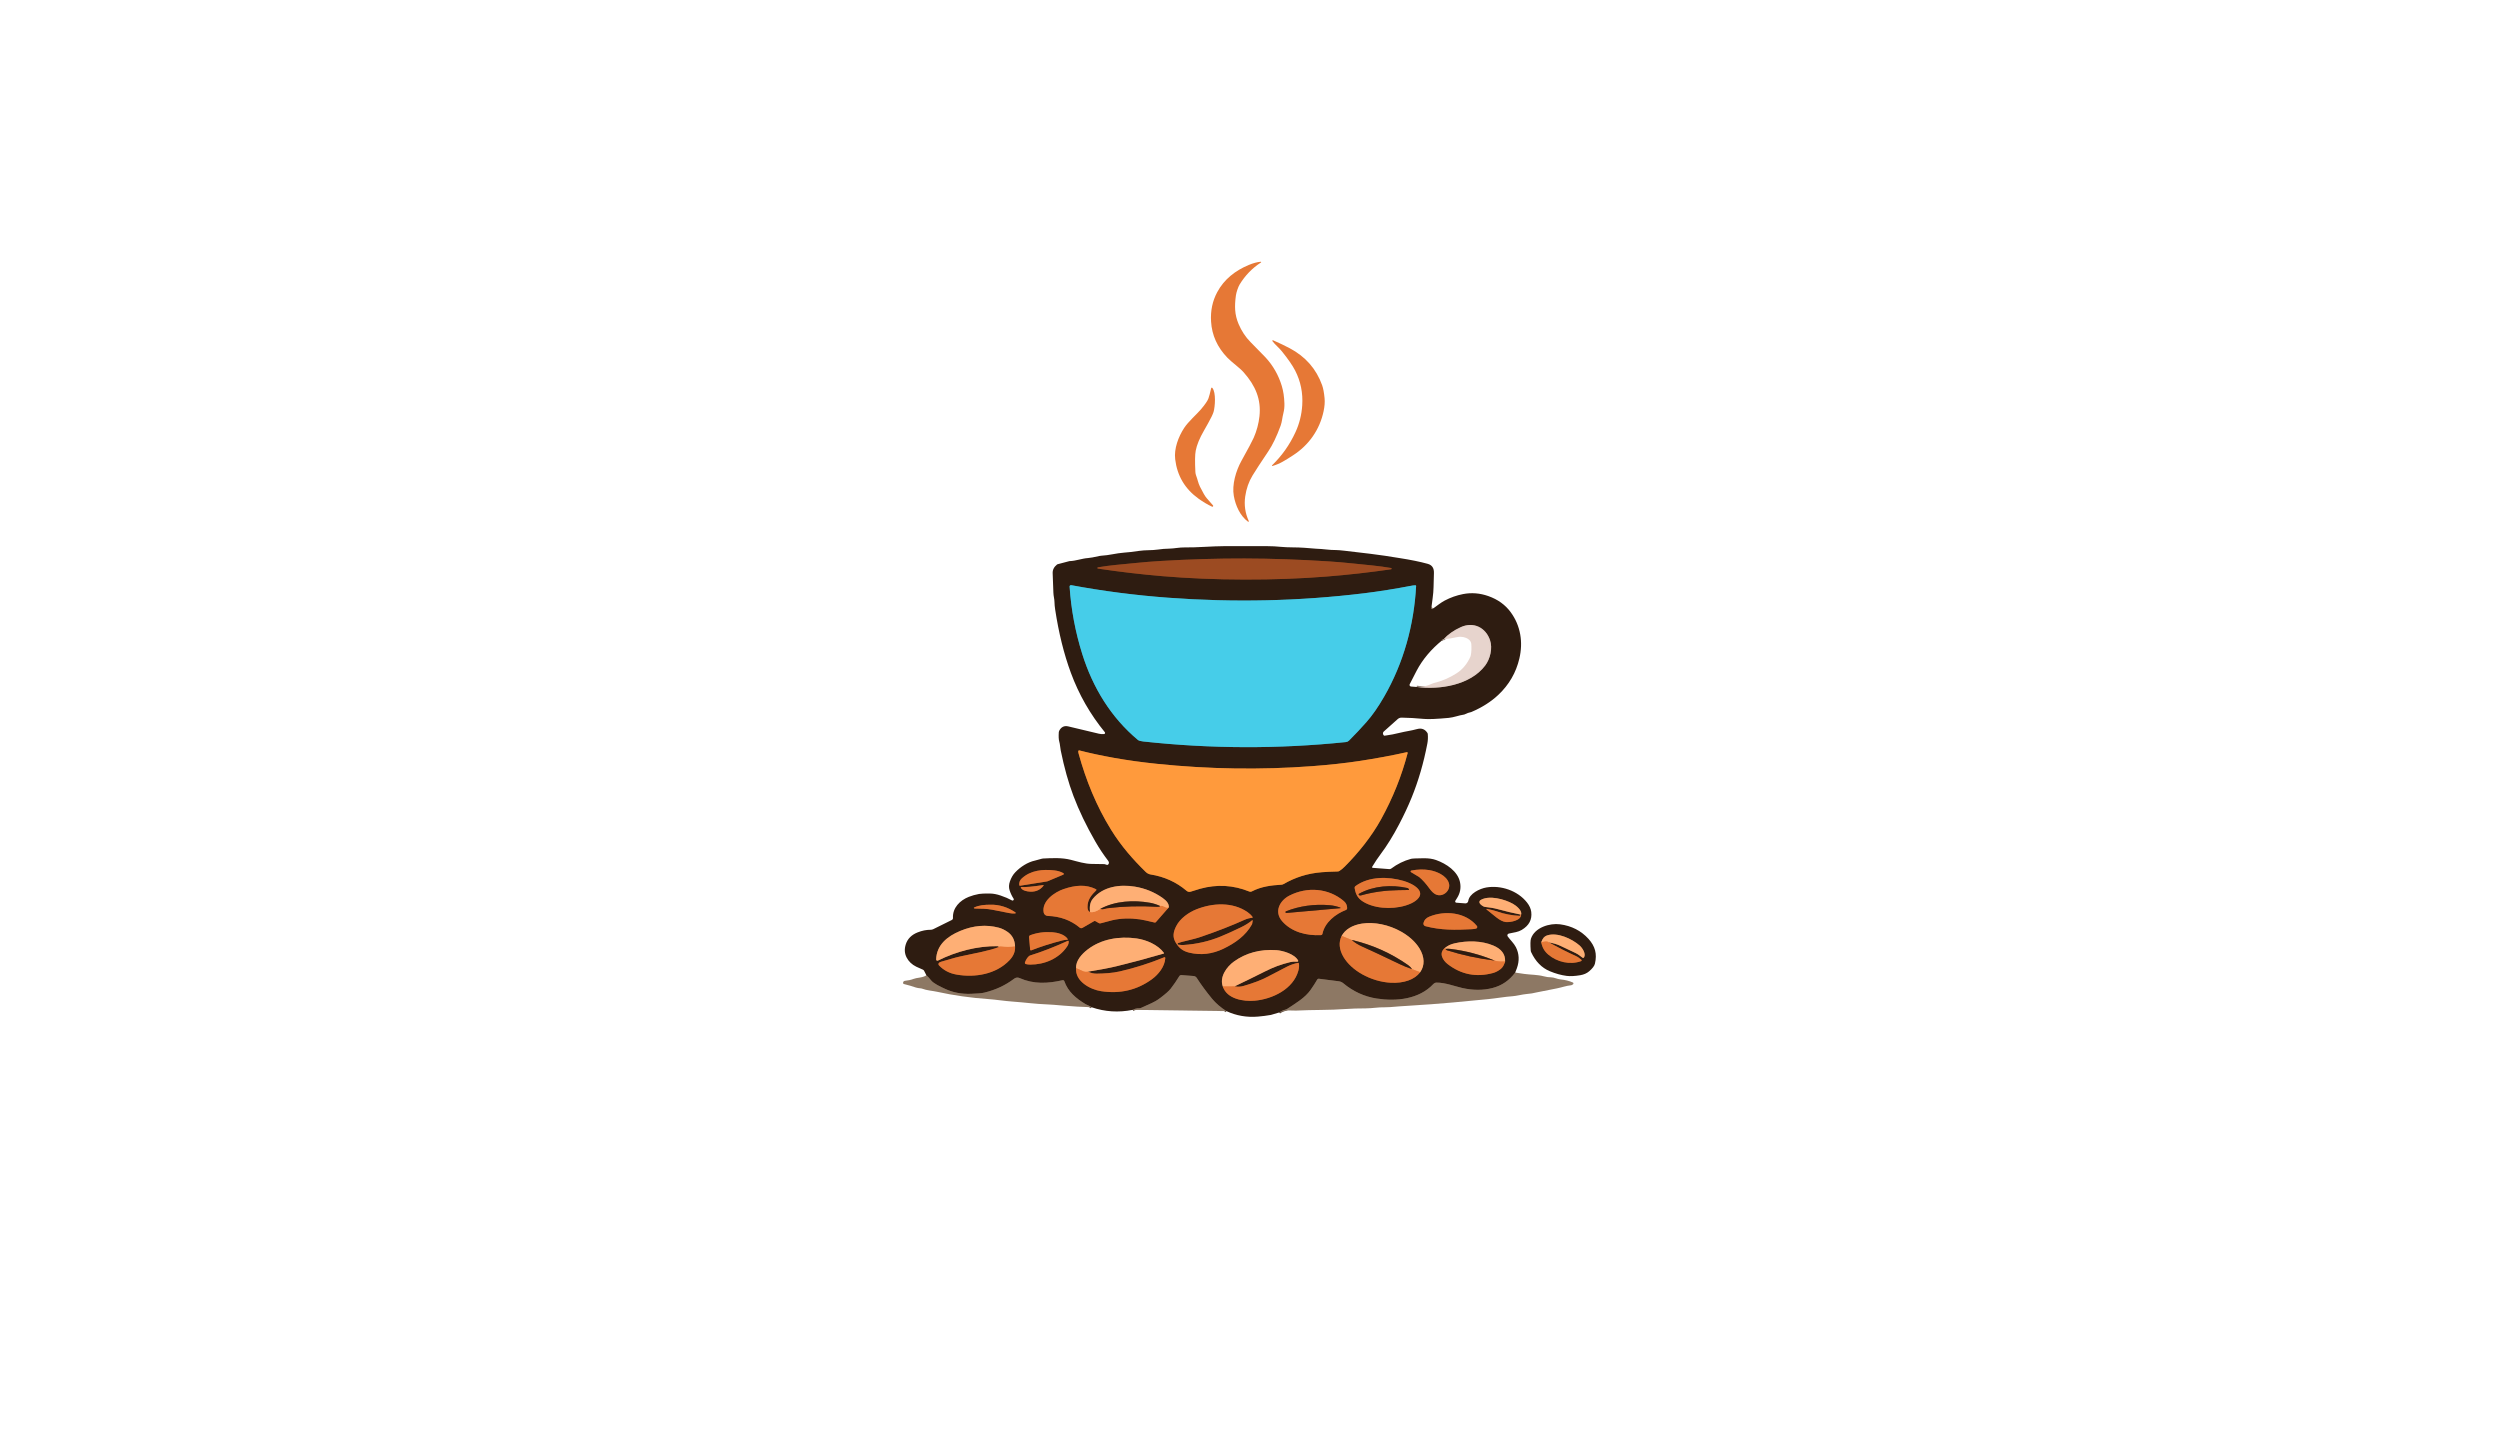 <?xml version="1.0" encoding="utf-8"?>
<svg xmlns="http://www.w3.org/2000/svg" width="490pt" height="280pt" viewBox="0 0 490 280" version="1.1" xmlns:xlink="http://www.w3.org/1999/xlink">
	<g id="surface2" data-size="135.78245424386 148" data-bboxpos="177 51.301518895734" data-pivot="244.89122712193 125.30151889573" data-center="244.89122712193 125.30151889573">
		<path vector-effect="non-scaling-stroke" d="M 280.575 118.957 Q 280.432 119.1 280.551 119.288 C 280.575 119.325 280.61 119.354 280.652 119.373 Q 280.835 119.445 280.878 119.275" style="fill:none;stroke-width:0.50;stroke:#5e4a3b;"/>
		<path vector-effect="non-scaling-stroke" d="M 296.976 190.623 Q 295.263 192.942 292.528 193.65 Q 289.768 194.36 286.595 193.645 C 285.135 193.313 283.276 192.587 281.58 192.59 C 281.339 192.59 281.108 192.69 280.941 192.868 C 278.134 195.863 273.689 196.309 269.834 195.712 Q 266.203 195.148 263.276 192.709 C 263.027 192.502 262.725 192.372 262.404 192.33 L 258.518 191.834 C 258.375 191.816 258.237 191.885 258.166 192.009 Q 257.662 192.897 256.893 193.992 C 255.767 195.598 253.996 196.598 252.339 197.708 C 252.212 197.793 252.069 197.854 251.921 197.894 Q 251.237 198.063 250.736 198.44" style="fill:none;stroke-width:0.50;stroke:#5e4a3b;"/>
		<path vector-effect="non-scaling-stroke" d="M 240.377 198.18 Q 238.63 197.048 237.572 195.763 Q 235.873 193.698 234.555 191.662 C 234.42 191.452 234.195 191.32 233.946 191.299 L 231.576 191.116 C 231.398 191.1 231.226 191.187 231.133 191.341 Q 230.386 192.576 229.453 193.785 Q 228.941 194.448 227.298 195.678 C 226.243 196.468 225.209 196.82 223.605 197.562 C 223.51 197.605 223.404 197.629 223.298 197.626 Q 222.521 197.618 222.012 197.931" style="fill:none;stroke-width:0.50;stroke:#5e4a3b;"/>
		<path vector-effect="non-scaling-stroke" d="M 213.943 197.417 Q 213.715 197.234 213.381 197.101 Q 212.994 196.947 212.811 196.836 C 210.89 195.691 209.336 194.382 208.607 192.306 C 208.557 192.168 208.411 192.086 208.265 192.12 C 205.349 192.786 202.609 192.932 199.815 191.691 C 199.481 191.543 199.088 191.588 198.797 191.81 Q 196.202 193.777 192.912 194.557 Q 192.173 194.731 190.267 194.79 Q 187.536 194.877 185.275 193.833 C 184.268 193.366 182.961 192.767 182.452 192.102 Q 181.988 191.495 181.58 191.169" style="fill:none;stroke-width:0.50;stroke:#5e4a3b;"/>
		<path vector-effect="non-scaling-stroke" d="M 243.918 113.592 Q 252.435 113.613 260.045 113.001 Q 266.338 112.497 272.647 111.582 C 272.708 111.574 272.756 111.521 272.756 111.458 C 272.758 111.394 272.713 111.341 272.652 111.331 C 270.256 110.906 267.929 110.732 265.368 110.459 Q 262.707 110.178 260.414 110.032 Q 251.876 109.483 243.926 109.464 Q 235.979 109.446 227.438 109.955 Q 225.145 110.09 222.481 110.358 C 219.921 110.62 217.591 110.782 215.194 111.195 C 215.131 111.206 215.088 111.262 215.088 111.323 C 215.088 111.386 215.136 111.439 215.197 111.447 Q 221.503 112.391 227.793 112.926 Q 235.401 113.573 243.918 113.592" style="fill:none;stroke-width:0.50;stroke:#65341a;"/>
		<path vector-effect="non-scaling-stroke" d="M 277.418 114.716 Q 277.095 114.721 276.931 114.753 Q 271.6 115.765 267.337 116.285 Q 248.379 118.594 228.968 117.154 Q 219.33 116.441 209.959 114.694 C 209.787 114.663 209.628 114.803 209.641 114.978 Q 210.084 121.695 212.119 128.184 C 214.187 134.779 217.766 140.645 223.03 145.03 Q 223.29 145.244 224.056 145.329 Q 243.968 147.498 263.807 145.446 C 264.029 145.425 264.239 145.324 264.398 145.165 Q 266.203 143.36 267.836 141.512 Q 269.535 139.588 271.29 136.545 C 275.128 129.891 277.14 122.472 277.559 114.864 C 277.564 114.782 277.5 114.713 277.418 114.716" style="fill:none;stroke-width:0.50;stroke:#3a757d;"/>
		<path vector-effect="non-scaling-stroke" d="M 282.863 125.303 Q 282.542 125.319 282.577 125.57" style="fill:none;stroke-width:0.50;stroke:#5e4a3b;"/>
		<path stroke-opacity="0.988" vector-effect="non-scaling-stroke" d="M 277.675 134.644 C 282.15 135.251 288.202 134.294 291.094 130.451 C 292.069 129.154 292.594 127.063 292.04 125.454 C 291.186 122.975 288.795 121.806 286.335 122.912 Q 284.233 123.858 282.924 125.316" style="fill:none;stroke-width:0.50;stroke:#89766d;"/>
		<path vector-effect="non-scaling-stroke" d="M 275.732 147.429 Q 271.369 148.404 266.5 149.146 Q 262.33 149.783 257.159 150.17 Q 242.105 151.296 226.76 149.711 Q 222.381 149.258 218.447 148.561 Q 214.577 147.871 211.565 147.084 C 211.451 147.055 211.34 147.137 211.337 147.254 Q 211.335 147.431 211.409 147.707 C 212.838 152.9 214.879 157.973 217.797 162.673 C 219.767 165.849 222.06 168.452 224.546 170.885 Q 224.978 171.307 225.508 171.392 Q 229.561 172.033 232.594 174.615 C 232.809 174.798 233.1 174.856 233.368 174.769 Q 234.582 174.374 235.234 174.193 Q 240.167 172.836 244.846 174.734 C 245.015 174.803 245.206 174.795 245.368 174.71 C 247.208 173.759 249.14 173.517 251.173 173.401 C 251.308 173.393 251.438 173.353 251.555 173.287 C 253.874 171.961 256.233 171.179 259.117 170.951 Q 260.4 170.851 262.203 170.808 C 262.314 170.806 262.426 170.774 262.521 170.71 Q 263.062 170.355 263.536 169.881 C 266.216 167.209 268.822 163.967 270.707 160.55 Q 274.155 154.294 275.897 147.598 C 275.923 147.498 275.833 147.405 275.732 147.429" style="fill:none;stroke-width:0.50;stroke:#975b27;"/>
		<path vector-effect="non-scaling-stroke" d="M 276.562 170.944 L 278.097 171.863 C 278.123 171.879 278.15 171.898 278.174 171.916 Q 279.109 172.677 280.188 174.164 Q 280.798 175.005 281.376 175.288 C 282.789 175.985 284.43 174.527 283.976 173.08 C 283.52 171.619 281.612 170.782 280.154 170.543 Q 278.447 170.265 276.615 170.633 C 276.464 170.665 276.43 170.864 276.562 170.944" style="fill:none;stroke-width:0.50;stroke:#8a4a24;"/>
		<path vector-effect="non-scaling-stroke" d="M 208.422 171.142 Q 207.645 170.71 206.685 170.602 C 204.366 170.342 202.023 170.564 200.273 172.171 Q 199.706 172.69 199.77 173.478 C 199.775 173.557 199.849 173.616 199.929 173.602 L 205.22 172.757 C 205.257 172.749 205.294 172.738 205.328 172.725 L 208.406 171.431 C 208.53 171.381 208.538 171.209 208.422 171.142" style="fill:none;stroke-width:0.50;stroke:#8a4a24;"/>
		<path vector-effect="non-scaling-stroke" d="M 265.511 174.077 C 265.744 175.513 266.29 176.319 267.693 177.016 C 270.245 178.286 273.986 178.236 276.512 177.101 C 277.599 176.616 279.125 175.506 277.906 174.183 C 277.238 173.456 276.04 172.934 275.12 172.664 C 272.069 171.773 268.324 171.736 265.681 173.666 C 265.551 173.761 265.487 173.918 265.511 174.077" style="fill:none;stroke-width:0.50;stroke:#8a4a24;"/>
		<path vector-effect="non-scaling-stroke" d="M 204.472 173.47 Q 201.41 173.944 200.188 173.854 C 200.109 173.849 200.053 173.934 200.09 174.005 Q 200.369 174.538 201.397 174.708 Q 203.409 175.042 204.538 173.586 C 204.578 173.533 204.536 173.459 204.472 173.47" style="fill:none;stroke-width:0.50;stroke:#8a4a24;"/>
		<path vector-effect="non-scaling-stroke" d="M 229.082 177.843 Q 229.185 176.918 227.857 175.985 Q 225.418 174.276 222.436 173.783 C 219.531 173.303 216.188 173.735 214.203 176.155 Q 213.424 177.104 213.657 178.753" style="fill:none;stroke-width:0.50;stroke:#966643;"/>
		<path vector-effect="non-scaling-stroke" d="M 213.657 178.753 Q 213.161 178.602 213.153 177.793 C 213.135 176.346 213.925 175.421 214.855 174.509 C 214.921 174.445 214.905 174.331 214.821 174.289 C 212.825 173.279 210.723 173.504 208.52 174.241 C 206.696 174.848 204.143 176.621 204.557 178.843 C 204.628 179.225 204.96 179.508 205.349 179.521 Q 209.015 179.638 211.629 181.82 C 211.778 181.944 211.987 181.963 212.154 181.865 L 214.439 180.547 C 214.521 180.497 214.627 180.497 214.709 180.547 L 215.369 180.926 C 215.478 180.99 215.608 181.006 215.73 180.971 Q 217.373 180.507 218.02 180.362 Q 220.536 179.789 223.396 180.192 Q 224.17 180.301 226.312 180.82 C 226.399 180.839 226.489 180.81 226.548 180.743 L 229.082 177.843" style="fill:none;stroke-width:0.50;stroke:#8a4a24;"/>
		<path vector-effect="non-scaling-stroke" d="M 213.657 178.753 Q 214.463 178.954 215.656 178.143" style="fill:none;stroke-width:0.50;stroke:#f29456;"/>
		<path vector-effect="non-scaling-stroke" d="M 215.656 178.143 Q 216.135 178.299 216.774 178.061 C 216.835 178.04 216.896 178.026 216.957 178.018 Q 221.858 177.43 226.791 177.735 Q 227.441 177.775 227.322 177.547" style="fill:none;stroke-width:0.50;stroke:#8a4a24;"/>
		<path vector-effect="non-scaling-stroke" d="M 227.322 177.547 Q 227.608 177.517 227.902 177.576 Q 227.947 177.584 228.422 177.812 Q 228.729 177.957 229.082 177.843" style="fill:none;stroke-width:0.50;stroke:#f29456;"/>
		<path vector-effect="non-scaling-stroke" d="M 227.322 177.547 Q 226.375 177.12 225.389 176.942 C 222.211 176.378 218.542 176.568 215.656 178.143" style="fill:none;stroke-width:0.50;stroke:#966643;"/>
		<path vector-effect="non-scaling-stroke" d="M 259.197 183.036 C 259.656 180.781 261.779 179.129 263.783 178.363 C 263.942 178.302 264.045 178.148 264.043 177.979 C 264.035 177.422 263.809 176.969 263.398 176.619 C 260.379 174.045 256.196 173.764 252.726 175.535 C 250.842 176.497 249.67 178.676 251.29 180.547 C 253.143 182.692 256.117 183.434 258.913 183.28 C 259.051 183.272 259.168 183.172 259.197 183.036" style="fill:none;stroke-width:0.50;stroke:#8a4a24;"/>
		<path vector-effect="non-scaling-stroke" d="M 298.007 179.248 Q 298.033 179.511 297.819 179.503 C 296.453 179.445 294.805 179.161 293.408 178.641 Q 292.758 178.403 291.43 178.14 C 291.359 178.127 291.316 178.215 291.369 178.262 Q 291.6 178.466 293.249 179.776 Q 294.325 180.632 295.149 180.722 C 295.952 180.81 298.182 180.441 298.137 179.24" style="fill:none;stroke-width:0.50;stroke:#8a4a24;"/>
		<path vector-effect="non-scaling-stroke" d="M 298.137 179.24 C 298.383 178.466 297.169 177.504 296.544 177.152 C 294.958 176.261 291.849 175.384 290.179 176.42 C 289.967 176.55 289.901 176.828 290.028 177.04 Q 290.237 177.39 290.826 177.69 C 290.895 177.724 290.972 177.745 291.048 177.753 C 291.897 177.846 292.734 177.963 293.551 178.188 Q 295.767 178.798 298.007 179.248" style="fill:none;stroke-width:0.50;stroke:#966643;"/>
		<path vector-effect="non-scaling-stroke" d="M 298.137 179.24 Q 298.062 179.262 298.007 179.248" style="fill:none;stroke-width:0.50;stroke:#f29456;"/>
		<path vector-effect="non-scaling-stroke" d="M 245.416 179.893 C 245.503 179.885 245.548 179.784 245.495 179.715 Q 245.09 179.164 244.506 178.766 C 241.575 176.754 237.702 176.955 234.5 178.225 C 232.968 178.835 231.298 180.009 230.534 181.528 C 229.996 182.596 229.771 183.593 230.396 184.669 C 231.033 185.764 231.767 186.4 233.087 186.721 Q 236.477 187.543 239.788 185.952 C 242.06 184.863 244.159 183.397 245.389 181.165 C 245.402 181.138 245.413 181.112 245.418 181.083 L 245.53 180.465 C 245.543 180.391 245.458 180.34 245.4 180.388 Q 244.541 181.117 243.216 181.759 Q 241.045 182.811 239.29 183.537 Q 235.833 184.971 231.95 185.221 Q 231.632 185.239 230.95 185.157 C 230.789 185.136 230.752 184.918 230.9 184.847 Q 231.231 184.69 233.196 184.234 Q 234.41 183.953 235.438 183.601 Q 240.21 181.968 243.923 180.287 Q 244.647 179.961 245.416 179.893" style="fill:none;stroke-width:0.50;stroke:#8a4a24;"/>
		<path vector-effect="non-scaling-stroke" d="M 190.9 178.01 Q 190.982 178.077 191.128 178.077 C 192.244 178.09 193.4 178.098 194.479 178.305 Q 196.125 178.62 197.787 178.959 Q 198.336 179.073 198.961 179.042 C 199.072 179.036 199.115 178.891 199.022 178.83 Q 196.729 177.282 194.147 177.321 C 192.954 177.34 191.99 177.382 190.916 177.878 C 190.863 177.902 190.855 177.973 190.9 178.01" style="fill:none;stroke-width:0.50;stroke:#8a4a24;"/>
		<path vector-effect="non-scaling-stroke" d="M 289.325 181.997 C 289.538 181.923 289.614 181.661 289.471 181.488 C 287.253 178.763 283.16 178.403 280.114 179.678 Q 279.192 180.062 279.001 180.921 C 278.94 181.189 279.104 181.456 279.369 181.528 C 282.351 182.326 285.246 182.302 288.477 182.122 Q 289.058 182.087 289.325 181.997" style="fill:none;stroke-width:0.50;stroke:#8a4a24;"/>
		<path vector-effect="non-scaling-stroke" d="M 262.974 183.437 C 262.335 184.651 262.468 186.14 263.345 187.606 C 264.106 188.876 265.379 190.05 266.969 190.949 C 268.689 191.922 270.675 192.513 272.573 192.616 C 275.152 192.759 277.299 191.993 278.346 190.554" style="fill:none;stroke-width:0.50;stroke:#8a4a24;"/>
		<path vector-effect="non-scaling-stroke" d="M 278.346 190.554 C 279.29 189.26 279.239 187.553 278.208 185.875 C 277.45 184.64 276.202 183.498 274.648 182.615 C 272.239 181.247 269.355 180.651 266.945 181.024 C 265.055 181.319 263.632 182.183 262.974 183.437" style="fill:none;stroke-width:0.50;stroke:#966643;"/>
		<path vector-effect="non-scaling-stroke" d="M 278.346 190.554 L 276.758 189.942" style="fill:none;stroke-width:0.50;stroke:#f29456;"/>
		<path vector-effect="non-scaling-stroke" d="M 276.758 189.942 Q 276.453 189.486 275.95 189.133 Q 270.903 185.608 264.944 184.232" style="fill:none;stroke-width:0.50;stroke:#966643;"/>
		<path vector-effect="non-scaling-stroke" d="M 264.944 184.232 L 262.974 183.437" style="fill:none;stroke-width:0.50;stroke:#f29456;"/>
		<path vector-effect="non-scaling-stroke" d="M 264.944 184.232 Q 265.771 184.979 267.022 185.536 Q 269.485 186.631 274.314 188.958 Q 275.475 189.517 276.758 189.942" style="fill:none;stroke-width:0.50;stroke:#8a4a24;"/>
		<path vector-effect="non-scaling-stroke" d="M 195.783 185.626 C 193.728 186.384 191.409 186.777 188.228 187.46 C 187.004 187.723 185.903 188.115 184.528 188.481 Q 184.324 188.534 184.114 188.656 C 183.918 188.77 183.876 189.038 184.032 189.202 Q 185.381 190.639 187.438 191.01 C 191.067 191.665 195.245 190.967 197.874 188.192 Q 199.057 186.941 198.948 185.509" style="fill:none;stroke-width:0.50;stroke:#8a4a24;"/>
		<path vector-effect="non-scaling-stroke" d="M 198.948 185.509 Q 198.9 183.625 197.463 182.639 Q 196.615 182.056 195.762 181.828 Q 192.077 180.849 188.218 182.456 C 185.657 183.519 183.571 185.215 183.486 188.052 C 183.481 188.234 183.672 188.359 183.836 188.277 C 187.465 186.464 191.531 185.401 195.552 185.449 Q 195.65 185.449 195.706 185.494 Q 195.772 185.544 195.783 185.626" style="fill:none;stroke-width:0.50;stroke:#966643;"/>
		<path vector-effect="non-scaling-stroke" d="M 198.948 185.509 Q 197.654 185.698 196.032 185.504 Q 195.865 185.483 195.783 185.626" style="fill:none;stroke-width:0.50;stroke:#f29456;"/>
		<path vector-effect="non-scaling-stroke" d="M 209.281 184.07 C 208.697 183.129 207.226 182.787 206.304 182.721 Q 203.907 182.546 201.919 183.307 C 201.771 183.365 201.678 183.513 201.691 183.672 L 201.909 186.124 C 201.917 186.236 202.031 186.305 202.134 186.265 Q 204.825 185.202 208.196 184.33 Q 208.62 184.221 209.22 184.189 C 209.278 184.187 209.312 184.12 209.281 184.07" style="fill:none;stroke-width:0.50;stroke:#8a4a24;"/>
		<path vector-effect="non-scaling-stroke" d="M 210.924 189.748 C 210.662 192.314 213.683 193.944 215.796 194.268 Q 221.394 195.126 225.776 191.93 C 227.067 190.986 228.313 189.441 228.398 187.768 C 228.403 187.659 228.297 187.582 228.196 187.622 Q 223.963 189.364 219.497 190.395 C 218.009 190.737 216.403 190.816 214.985 190.837 Q 214.049 190.853 213.273 190.443" style="fill:none;stroke-width:0.50;stroke:#8a4a24;"/>
		<path vector-effect="non-scaling-stroke" d="M 213.273 190.443 Q 216.848 189.87 218.884 189.372 Q 223.324 188.29 228.093 186.898 C 228.146 186.883 228.167 186.819 228.135 186.774 C 226.958 185.157 224.647 184.195 222.754 183.932 C 219.372 183.463 215.825 184.038 213.124 186.14 C 212.072 186.959 210.802 188.303 210.924 189.748" style="fill:none;stroke-width:0.50;stroke:#966643;"/>
		<path vector-effect="non-scaling-stroke" d="M 213.273 190.443 Q 212.65 190.543 212.236 190.337 Q 211.6 190.021 210.924 189.748" style="fill:none;stroke-width:0.50;stroke:#f29456;"/>
		<path vector-effect="non-scaling-stroke" d="M 209.283 184.409 Q 205.307 186.22 201.919 187.267 C 201.819 187.299 201.728 187.352 201.652 187.421 Q 201.172 187.869 200.891 188.637 C 200.843 188.77 200.917 188.916 201.055 188.953 Q 201.442 189.056 201.927 189.059 C 204.737 189.075 207.587 187.871 209.167 185.494 Q 209.495 185.001 209.463 184.518 C 209.458 184.428 209.363 184.372 209.283 184.409" style="fill:none;stroke-width:0.50;stroke:#8a4a24;"/>
		<path vector-effect="non-scaling-stroke" d="M 283.234 185.782 C 281.898 186.798 282.807 188.237 283.732 188.955 Q 287.716 192.044 292.634 190.708 Q 293.392 190.504 294.123 189.934 Q 294.728 189.464 295.001 188.439" style="fill:none;stroke-width:0.50;stroke:#8a4a24;"/>
		<path vector-effect="non-scaling-stroke" d="M 295.001 188.439 Q 295.091 186.331 292.673 185.319 C 290.378 184.359 287.61 184.333 285.156 184.879 Q 283.982 185.138 283.234 185.782" style="fill:none;stroke-width:0.50;stroke:#966643;"/>
		<path vector-effect="non-scaling-stroke" d="M 295.001 188.439 Q 293.686 188.518 292.92 188.272" style="fill:none;stroke-width:0.50;stroke:#f29456;"/>
		<path vector-effect="non-scaling-stroke" d="M 292.92 188.272 Q 288.803 186.541 284.31 185.989 Q 283.738 185.918 283.356 185.984" style="fill:none;stroke-width:0.50;stroke:#966643;"/>
		<path vector-effect="non-scaling-stroke" d="M 283.356 185.984 L 283.234 185.782" style="fill:none;stroke-width:0.50;stroke:#f29456;"/>
		<path vector-effect="non-scaling-stroke" d="M 283.356 185.984 Q 283.364 186.18 283.602 186.254 Q 288.093 187.672 292.92 188.272" style="fill:none;stroke-width:0.50;stroke:#8a4a24;"/>
		<path vector-effect="non-scaling-stroke" d="M 239.671 193.342 C 240.445 195.8 243.714 196.335 245.93 196.136 C 249.389 195.824 253.495 193.87 254.476 190.257 Q 254.699 189.433 254.574 188.823 C 254.561 188.754 254.497 188.712 254.428 188.722 Q 253.312 188.924 252.196 189.494 Q 249.601 190.824 249.013 191.156 C 247.356 192.086 245.607 192.698 243.748 193.239 Q 242.842 193.502 241.98 193.324" style="fill:none;stroke-width:0.50;stroke:#8a4a24;"/>
		<path vector-effect="non-scaling-stroke" d="M 241.98 193.324 Q 245.023 191.871 247.947 190.4 C 249.63 189.555 250.961 189.048 252.92 188.566 Q 253.429 188.439 254.301 188.481 C 254.412 188.486 254.487 188.372 254.436 188.274 C 253.779 186.989 251.401 186.31 250.163 186.228 Q 245.405 185.915 241.853 188.462 C 240.4 189.504 238.985 191.513 239.671 193.342" style="fill:none;stroke-width:0.50;stroke:#966643;"/>
		<path vector-effect="non-scaling-stroke" d="M 241.98 193.324 L 239.671 193.342" style="fill:none;stroke-width:0.50;stroke:#f29456;"/>
		<path vector-effect="non-scaling-stroke" d="M 276.151 174.289 Q 275.984 174.085 275.873 174.058 C 272.779 173.361 269.238 173.589 266.37 175.172 C 266.285 175.219 266.267 175.333 266.333 175.405 Q 266.487 175.574 266.773 175.492 Q 270.19 174.527 274.105 174.469 Q 276.093 174.44 276.101 174.437 C 276.167 174.421 276.196 174.342 276.151 174.289" style="fill:none;stroke-width:0.50;stroke:#8a4a24;"/>
		<path vector-effect="non-scaling-stroke" d="M 262.696 178.003 C 262.754 177.997 262.765 177.918 262.709 177.896 Q 261.686 177.512 260.642 177.422 Q 256.072 177.035 252.053 178.617 C 251.976 178.647 251.931 178.731 251.952 178.811 C 251.971 178.893 252.048 178.949 252.13 178.941 L 262.696 178.003" style="fill:none;stroke-width:0.50;stroke:#8a4a24;"/>
		<path vector-effect="non-scaling-stroke" d="M 302.097 184.698 Q 302.327 186.135 303.465 187.1 C 305.177 188.55 307.693 189.175 309.893 188.383 C 310.009 188.34 310.036 188.187 309.94 188.107 C 309.641 187.855 309.288 187.569 308.87 187.381 Q 306.211 186.175 303.589 184.72" style="fill:none;stroke-width:0.50;stroke:#8a4a24;"/>
		<path vector-effect="non-scaling-stroke" d="M 303.589 184.72 Q 304.832 184.902 305.909 185.414 Q 307.29 186.069 308.817 186.795 C 309.365 187.058 309.689 187.354 310.166 187.702 C 310.272 187.779 310.42 187.744 310.481 187.63 C 310.879 186.92 310.142 185.793 309.601 185.316 C 308.127 184.02 305.243 182.663 303.234 183.344 Q 302.388 183.63 302.097 184.698" style="fill:none;stroke-width:0.50;stroke:#966643;"/>
		<path vector-effect="non-scaling-stroke" d="M 303.589 184.72 Q 303.263 184.343 302.097 184.698" style="fill:none;stroke-width:0.50;stroke:#f29456;"/>
		<path d="M 247.096 51.302 C 247.181 51.294 247.218 51.405 247.147 51.45 Q 244.559 53.12 242.948 55.795 C 242.691 56.219 242.322 57.271 242.235 57.92 Q 242.012 59.532 242.094 60.751 Q 242.187 62.154 242.765 63.514 Q 243.64 65.571 245.108 67.052 Q 247.523 69.488 248.035 70.045 Q 250.269 72.46 251.234 75.657 Q 251.685 77.141 251.746 79.097 Q 251.777 80.083 251.544 80.977 C 251.306 81.897 251.292 82.639 250.996 83.45 Q 249.858 86.57 248.581 88.468 Q 246.407 91.699 245.503 93.189 Q 244.392 95.013 244.064 97.292 Q 243.701 99.818 244.761 102.125 C 244.806 102.22 244.692 102.313 244.607 102.249 C 243.088 101.123 242.179 99.161 241.827 97.199 C 241.434 95.018 242.248 92.266 243.311 90.347 Q 245.312 86.747 245.728 85.799 Q 246.622 83.755 246.858 81.565 C 247.208 78.286 246.084 75.598 243.754 72.971 C 242.924 72.038 241.482 71.058 240.565 70.106 Q 237.609 67.036 237.368 63.021 Q 237.177 59.871 238.574 57.266 C 239.931 54.734 242.123 53.022 244.79 51.919 Q 246.065 51.392 247.096 51.302 Z" style="fill:#e67836;"/>
		<path d="M 249.402 91.328 C 249.323 91.349 249.27 91.251 249.328 91.195 Q 252.196 88.433 253.914 84.706 Q 255.054 82.236 255.237 79.447 Q 255.473 75.802 253.858 72.645 Q 253.09 71.142 251.25 68.863 C 250.656 68.123 249.914 67.559 249.394 66.859 C 249.328 66.769 249.424 66.649 249.524 66.694 Q 251.443 67.543 252.766 68.243 Q 257.421 70.708 259.139 75.508 Q 259.457 76.396 259.616 78.032 Q 259.727 79.172 259.428 80.59 C 258.662 84.224 256.541 87.243 253.421 89.252 C 251.968 90.186 250.85 90.933 249.402 91.328 Z" style="fill:#e67836;"/>
		<path d="M 237.752 99.058 C 237.866 99.187 237.721 99.384 237.564 99.309 Q 236.241 98.692 234.932 97.753 Q 230.916 94.875 230.335 90.003 C 230.089 87.943 230.958 85.618 232.096 83.874 C 232.893 82.649 234.619 81.133 235.351 80.272 Q 236.618 78.782 236.864 78.064 Q 237.082 77.441 237.387 76.089 C 237.41 75.98 237.546 75.946 237.617 76.03 C 238.378 76.926 238.145 79.76 237.861 80.725 Q 237.654 81.422 236.779 82.978 Q 236.125 84.144 235.982 84.391 Q 234.685 86.631 234.359 88.341 Q 234.137 89.502 234.296 92.529 C 234.309 92.765 234.359 93.001 234.444 93.221 C 234.72 93.918 234.834 94.663 235.186 95.373 Q 236.066 97.144 236.506 97.634 Q 236.941 98.119 237.752 99.058 Z" style="fill:#e67836;"/>
		<path d="M 280.575 118.957 Q 280.432 119.1 280.551 119.288 C 280.575 119.325 280.61 119.354 280.652 119.373 Q 280.835 119.445 280.878 119.275 C 281.63 118.745 282.391 118.119 283.152 117.716 Q 284.883 116.804 286.762 116.439 Q 289.227 115.961 291.698 116.826 Q 294.502 117.809 296.103 119.999 Q 297.527 121.95 297.959 124.33 Q 298.37 126.61 297.795 129.07 Q 296.824 133.226 293.665 136.2 Q 291.523 138.215 288.39 139.551 C 288.339 139.572 288.289 139.588 288.233 139.598 Q 287.703 139.699 287.186 139.969 C 287.086 140.025 286.974 140.06 286.858 140.075 C 285.962 140.2 284.965 140.608 283.963 140.704 Q 280.437 141.032 279.125 140.91 Q 276.681 140.682 274.712 140.656 C 274.431 140.653 274.16 140.754 273.951 140.94 L 271.223 143.378 C 270.964 143.612 271.011 144.03 271.316 144.2 Q 271.319 144.203 271.648 144.158 Q 272.92 143.988 274.338 143.633 C 275.547 143.331 276.536 143.235 277.728 142.901 Q 279.046 142.533 279.767 143.649 C 279.812 143.72 279.838 143.802 279.846 143.887 Q 279.926 144.865 279.767 145.7 Q 278.68 151.429 276.658 156.378 Q 275.637 158.875 274.253 161.517 Q 272.464 164.937 270.632 167.373 Q 269.824 168.444 268.946 169.889 C 268.893 169.973 268.952 170.087 269.052 170.095 L 272.308 170.347 C 272.44 170.358 272.573 170.318 272.681 170.238 Q 274.468 168.897 276.565 168.33 Q 276.909 168.237 279.025 168.216 Q 280.445 168.2 281.455 168.561 C 283.526 169.297 285.705 170.79 286.155 172.873 Q 286.513 174.543 285.599 175.993 Q 285.32 176.436 285.246 176.558 C 285.153 176.714 285.254 176.913 285.437 176.929 L 287.192 177.064 C 287.483 177.085 287.74 176.879 287.78 176.59 C 287.976 175.148 290.025 174.164 291.337 173.942 C 294.139 173.467 297.445 174.538 299.298 176.897 Q 300.005 177.798 300.125 178.731 Q 300.265 179.861 299.804 180.738 Q 299.343 181.613 298.264 182.26 C 297.538 182.692 296.827 182.747 295.724 182.981 C 295.473 183.034 295.359 183.325 295.507 183.535 C 295.997 184.219 296.729 184.879 297.116 185.647 Q 298.089 187.577 297.31 189.775 Q 297.18 190.146 296.976 190.623 Q 295.263 192.942 292.528 193.65 Q 289.768 194.36 286.595 193.645 C 285.135 193.313 283.276 192.587 281.58 192.59 C 281.339 192.59 281.108 192.69 280.941 192.868 C 278.134 195.863 273.689 196.309 269.834 195.712 Q 266.203 195.148 263.276 192.709 C 263.027 192.502 262.725 192.372 262.404 192.33 L 258.518 191.834 C 258.375 191.816 258.237 191.885 258.166 192.009 Q 257.662 192.897 256.893 193.992 C 255.767 195.598 253.996 196.598 252.339 197.708 C 252.212 197.793 252.069 197.854 251.921 197.894 Q 251.237 198.063 250.736 198.44 L 249.116 198.92 C 249.111 198.922 249.106 198.922 249.098 198.925 Q 247.817 199.15 246.532 199.256 Q 243.282 199.527 240.377 198.18 Q 238.63 197.048 237.572 195.763 Q 235.873 193.698 234.555 191.662 C 234.42 191.452 234.195 191.32 233.946 191.299 L 231.576 191.116 C 231.398 191.1 231.226 191.187 231.133 191.341 Q 230.386 192.576 229.453 193.785 Q 228.941 194.448 227.298 195.678 C 226.243 196.468 225.209 196.82 223.605 197.562 C 223.51 197.605 223.404 197.629 223.298 197.626 Q 222.521 197.618 222.012 197.931 Q 217.861 198.766 213.943 197.417 Q 213.715 197.234 213.381 197.101 Q 212.994 196.947 212.811 196.836 C 210.89 195.691 209.336 194.382 208.607 192.306 C 208.557 192.168 208.411 192.086 208.265 192.12 C 205.349 192.786 202.609 192.932 199.815 191.691 C 199.481 191.543 199.088 191.588 198.797 191.81 Q 196.202 193.777 192.912 194.557 Q 192.173 194.731 190.267 194.79 Q 187.536 194.877 185.275 193.833 C 184.268 193.366 182.961 192.767 182.452 192.102 Q 181.988 191.495 181.58 191.169 L 181.121 190.27 C 181.071 190.172 180.986 190.093 180.883 190.05 Q 180.104 189.727 179.587 189.472 Q 178.293 188.836 177.689 187.657 Q 177.09 186.482 177.532 185.091 Q 178.052 183.466 179.849 182.75 Q 181.156 182.23 182.386 182.238 C 182.574 182.241 182.76 182.199 182.929 182.114 L 186.553 180.319 C 186.701 180.245 186.791 180.091 186.781 179.93 C 186.677 177.942 188.133 176.476 189.893 175.779 Q 190.813 175.413 191.894 175.217 Q 192.504 175.108 194.039 175.132 Q 195.006 175.145 196.122 175.524 Q 197.389 175.951 198.346 176.481 C 198.566 176.603 198.802 176.348 198.664 176.139 Q 198.169 175.384 197.882 174.496 Q 197.617 173.682 197.946 172.751 Q 198.33 171.657 198.998 170.962 C 200.013 169.904 201.413 168.982 202.874 168.669 Q 202.913 168.661 204.196 168.309 C 204.281 168.285 204.369 168.272 204.459 168.266 C 206.288 168.176 208.149 168.081 209.89 168.526 C 211.242 168.876 212.642 169.321 214.002 169.329 Q 215.21 169.337 216.438 169.366 C 216.472 169.366 216.504 169.372 216.533 169.382 L 216.954 169.515 C 217.042 169.541 217.135 169.517 217.198 169.451 Q 217.511 169.12 217.19 168.701 Q 215.831 166.93 214.677 164.924 Q 212.037 160.341 210.396 156.007 Q 208.925 152.121 207.905 147.097 C 207.764 146.4 207.783 145.92 207.613 145.337 Q 207.438 144.735 207.526 143.49 C 207.531 143.41 207.552 143.333 207.589 143.262 Q 208.178 142.09 209.389 142.376 Q 214.882 143.673 215.38 143.805 Q 215.764 143.908 216.387 143.877 C 216.567 143.869 216.663 143.657 216.549 143.516 Q 212.241 138.249 209.89 131.871 Q 207.854 126.352 206.81 119.45 Q 206.688 118.649 206.68 118.034 C 206.672 117.385 206.481 116.834 206.463 116.152 Q 206.436 115.132 206.322 112.343 Q 206.282 111.362 207.173 110.649 C 207.208 110.62 207.25 110.602 207.292 110.588 L 209.583 109.987 C 209.607 109.979 209.63 109.976 209.654 109.976 C 210.839 109.95 212.069 109.454 213.23 109.38 Q 213.864 109.34 215.494 108.969 C 215.603 108.945 215.714 108.929 215.825 108.924 C 217.355 108.85 218.805 108.423 220.286 108.319 Q 221.532 108.235 223.202 107.98 C 224.549 107.776 225.755 107.895 226.935 107.715 Q 228.019 107.548 229.188 107.532 C 230.11 107.519 231.176 107.275 232.199 107.294 C 234.555 107.336 237.572 107.047 240.172 107.039 Q 243.396 107.028 248.438 107.047 Q 249.768 107.052 250.977 107.177 C 252.525 107.336 254.139 107.24 255.717 107.37 Q 257.792 107.54 257.911 107.545 C 259.422 107.588 260.506 107.826 261.94 107.813 Q 262.335 107.81 263.55 107.948 Q 269.728 108.656 271.441 108.929 Q 272.883 109.16 274.298 109.38 Q 277.609 109.897 279.833 110.512 Q 281.103 110.861 281.05 112.319 C 280.962 114.702 281.029 115.627 280.795 117.266 Q 280.676 118.111 280.575 118.957 Z M 243.918 113.592 Q 252.435 113.613 260.045 113.001 Q 266.338 112.497 272.647 111.582 C 272.708 111.574 272.756 111.521 272.756 111.458 C 272.758 111.394 272.713 111.341 272.652 111.331 C 270.256 110.906 267.929 110.732 265.368 110.459 Q 262.707 110.178 260.414 110.032 Q 251.876 109.483 243.926 109.464 Q 235.979 109.446 227.438 109.955 Q 225.145 110.09 222.481 110.358 C 219.921 110.62 217.591 110.782 215.194 111.195 C 215.131 111.206 215.088 111.262 215.088 111.323 C 215.088 111.386 215.136 111.439 215.197 111.447 Q 221.503 112.391 227.793 112.926 Q 235.401 113.573 243.918 113.592 Z M 277.418 114.716 Q 277.095 114.721 276.931 114.753 Q 271.6 115.765 267.337 116.285 Q 248.379 118.594 228.968 117.154 Q 219.33 116.441 209.959 114.694 C 209.787 114.663 209.628 114.803 209.641 114.978 Q 210.084 121.695 212.119 128.184 C 214.187 134.779 217.766 140.645 223.03 145.03 Q 223.29 145.244 224.056 145.329 Q 243.968 147.498 263.807 145.446 C 264.029 145.425 264.239 145.324 264.398 145.165 Q 266.203 143.36 267.836 141.512 Q 269.535 139.588 271.29 136.545 C 275.128 129.891 277.14 122.472 277.559 114.864 C 277.564 114.782 277.5 114.713 277.418 114.716 Z M 282.924 125.316 Q 282.94 125.305 282.863 125.303 Q 282.542 125.319 282.577 125.57 C 280.578 127.209 278.858 129.176 277.652 131.474 Q 276.96 132.786 276.302 134.106 C 276.202 134.307 276.337 134.543 276.562 134.562 L 277.675 134.644 C 282.15 135.251 288.202 134.294 291.094 130.451 C 292.069 129.154 292.594 127.063 292.04 125.454 C 291.186 122.975 288.795 121.806 286.335 122.912 Q 284.233 123.858 282.924 125.316 Z M 275.732 147.429 Q 271.369 148.404 266.5 149.146 Q 262.33 149.783 257.159 150.17 Q 242.105 151.296 226.76 149.711 Q 222.381 149.258 218.447 148.561 Q 214.577 147.871 211.565 147.084 C 211.451 147.055 211.34 147.137 211.337 147.254 Q 211.335 147.431 211.409 147.707 C 212.838 152.9 214.879 157.973 217.797 162.673 C 219.767 165.849 222.06 168.452 224.546 170.885 Q 224.978 171.307 225.508 171.392 Q 229.561 172.033 232.594 174.615 C 232.809 174.798 233.1 174.856 233.368 174.769 Q 234.582 174.374 235.234 174.193 Q 240.167 172.836 244.846 174.734 C 245.015 174.803 245.206 174.795 245.368 174.71 C 247.208 173.759 249.14 173.517 251.173 173.401 C 251.308 173.393 251.438 173.353 251.555 173.287 C 253.874 171.961 256.233 171.179 259.117 170.951 Q 260.4 170.851 262.203 170.808 C 262.314 170.806 262.426 170.774 262.521 170.71 Q 263.062 170.355 263.536 169.881 C 266.216 167.209 268.822 163.967 270.707 160.55 Q 274.155 154.294 275.897 147.598 C 275.923 147.498 275.833 147.405 275.732 147.429 Z M 276.562 170.944 L 278.097 171.863 C 278.123 171.879 278.15 171.898 278.174 171.916 Q 279.109 172.677 280.188 174.164 Q 280.798 175.005 281.376 175.288 C 282.789 175.985 284.43 174.527 283.976 173.08 C 283.52 171.619 281.612 170.782 280.154 170.543 Q 278.447 170.265 276.615 170.633 C 276.464 170.665 276.43 170.864 276.562 170.944 Z M 208.422 171.142 Q 207.645 170.71 206.685 170.602 C 204.366 170.342 202.023 170.564 200.273 172.171 Q 199.706 172.69 199.77 173.478 C 199.775 173.557 199.849 173.616 199.929 173.602 L 205.22 172.757 C 205.257 172.749 205.294 172.738 205.328 172.725 L 208.406 171.431 C 208.53 171.381 208.538 171.209 208.422 171.142 Z M 265.511 174.077 C 265.744 175.513 266.29 176.319 267.693 177.016 C 270.245 178.286 273.986 178.236 276.512 177.101 C 277.599 176.616 279.125 175.506 277.906 174.183 C 277.238 173.456 276.04 172.934 275.12 172.664 C 272.069 171.773 268.324 171.736 265.681 173.666 C 265.551 173.761 265.487 173.918 265.511 174.077 Z M 204.472 173.47 Q 201.41 173.944 200.188 173.854 C 200.109 173.849 200.053 173.934 200.09 174.005 Q 200.369 174.538 201.397 174.708 Q 203.409 175.042 204.538 173.586 C 204.578 173.533 204.536 173.459 204.472 173.47 Z M 229.082 177.843 Q 229.185 176.918 227.857 175.985 Q 225.418 174.276 222.436 173.783 C 219.531 173.303 216.188 173.735 214.203 176.155 Q 213.424 177.104 213.657 178.753 Q 213.161 178.602 213.153 177.793 C 213.135 176.346 213.925 175.421 214.855 174.509 C 214.921 174.445 214.905 174.331 214.821 174.289 C 212.825 173.279 210.723 173.504 208.52 174.241 C 206.696 174.848 204.143 176.621 204.557 178.843 C 204.628 179.225 204.96 179.508 205.349 179.521 Q 209.015 179.638 211.629 181.82 C 211.778 181.944 211.987 181.963 212.154 181.865 L 214.439 180.547 C 214.521 180.497 214.627 180.497 214.709 180.547 L 215.369 180.926 C 215.478 180.99 215.608 181.006 215.73 180.971 Q 217.373 180.507 218.02 180.362 Q 220.536 179.789 223.396 180.192 Q 224.17 180.301 226.312 180.82 C 226.399 180.839 226.489 180.81 226.548 180.743 L 229.082 177.843 Z M 259.197 183.036 C 259.656 180.781 261.779 179.129 263.783 178.363 C 263.942 178.302 264.045 178.148 264.043 177.979 C 264.035 177.422 263.809 176.969 263.398 176.619 C 260.379 174.045 256.196 173.764 252.726 175.535 C 250.842 176.497 249.67 178.676 251.29 180.547 C 253.143 182.692 256.117 183.434 258.913 183.28 C 259.051 183.272 259.168 183.172 259.197 183.036 Z M 298.007 179.248 Q 298.033 179.511 297.819 179.503 C 296.453 179.445 294.805 179.161 293.408 178.641 Q 292.758 178.403 291.43 178.14 C 291.359 178.127 291.316 178.215 291.369 178.262 Q 291.6 178.466 293.249 179.776 Q 294.325 180.632 295.149 180.722 C 295.952 180.81 298.182 180.441 298.137 179.24 C 298.383 178.466 297.169 177.504 296.544 177.152 C 294.958 176.261 291.849 175.384 290.179 176.42 C 289.967 176.55 289.901 176.828 290.028 177.04 Q 290.237 177.39 290.826 177.69 C 290.895 177.724 290.972 177.745 291.048 177.753 C 291.897 177.846 292.734 177.963 293.551 178.188 Q 295.767 178.798 298.007 179.248 Z M 245.416 179.893 C 245.503 179.885 245.548 179.784 245.495 179.715 Q 245.09 179.164 244.506 178.766 C 241.575 176.754 237.702 176.955 234.5 178.225 C 232.968 178.835 231.298 180.009 230.534 181.528 C 229.996 182.596 229.771 183.593 230.396 184.669 C 231.033 185.764 231.767 186.4 233.087 186.721 Q 236.477 187.543 239.788 185.952 C 242.06 184.863 244.159 183.397 245.389 181.165 C 245.402 181.138 245.413 181.112 245.418 181.083 L 245.53 180.465 C 245.543 180.391 245.458 180.34 245.4 180.388 Q 244.541 181.117 243.216 181.759 Q 241.045 182.811 239.29 183.537 Q 235.833 184.971 231.95 185.221 Q 231.632 185.239 230.95 185.157 C 230.789 185.136 230.752 184.918 230.9 184.847 Q 231.231 184.69 233.196 184.234 Q 234.41 183.953 235.438 183.601 Q 240.21 181.968 243.923 180.287 Q 244.647 179.961 245.416 179.893 Z M 190.9 178.01 Q 190.982 178.077 191.128 178.077 C 192.244 178.09 193.4 178.098 194.479 178.305 Q 196.125 178.62 197.787 178.959 Q 198.336 179.073 198.961 179.042 C 199.072 179.036 199.115 178.891 199.022 178.83 Q 196.729 177.282 194.147 177.321 C 192.954 177.34 191.99 177.382 190.916 177.878 C 190.863 177.902 190.855 177.973 190.9 178.01 Z M 289.325 181.997 C 289.538 181.923 289.614 181.661 289.471 181.488 C 287.253 178.763 283.16 178.403 280.114 179.678 Q 279.192 180.062 279.001 180.921 C 278.94 181.189 279.104 181.456 279.369 181.528 C 282.351 182.326 285.246 182.302 288.477 182.122 Q 289.058 182.087 289.325 181.997 Z M 262.974 183.437 C 262.335 184.651 262.468 186.14 263.345 187.606 C 264.106 188.876 265.379 190.05 266.969 190.949 C 268.689 191.922 270.675 192.513 272.573 192.616 C 275.152 192.759 277.299 191.993 278.346 190.554 C 279.29 189.26 279.239 187.553 278.208 185.875 C 277.45 184.64 276.202 183.498 274.648 182.615 C 272.239 181.247 269.355 180.651 266.945 181.024 C 265.055 181.319 263.632 182.183 262.974 183.437 Z M 195.783 185.626 C 193.728 186.384 191.409 186.777 188.228 187.46 C 187.004 187.723 185.903 188.115 184.528 188.481 Q 184.324 188.534 184.114 188.656 C 183.918 188.77 183.876 189.038 184.032 189.202 Q 185.381 190.639 187.438 191.01 C 191.067 191.665 195.245 190.967 197.874 188.192 Q 199.057 186.941 198.948 185.509 Q 198.9 183.625 197.463 182.639 Q 196.615 182.056 195.762 181.828 Q 192.077 180.849 188.218 182.456 C 185.657 183.519 183.571 185.215 183.486 188.052 C 183.481 188.234 183.672 188.359 183.836 188.277 C 187.465 186.464 191.531 185.401 195.552 185.449 Q 195.65 185.449 195.706 185.494 Q 195.772 185.544 195.783 185.626 Z M 209.281 184.07 C 208.697 183.129 207.226 182.787 206.304 182.721 Q 203.907 182.546 201.919 183.307 C 201.771 183.365 201.678 183.513 201.691 183.672 L 201.909 186.124 C 201.917 186.236 202.031 186.305 202.134 186.265 Q 204.825 185.202 208.196 184.33 Q 208.62 184.221 209.22 184.189 C 209.278 184.187 209.312 184.12 209.281 184.07 Z M 210.924 189.748 C 210.662 192.314 213.683 193.944 215.796 194.268 Q 221.394 195.126 225.776 191.93 C 227.067 190.986 228.313 189.441 228.398 187.768 C 228.403 187.659 228.297 187.582 228.196 187.622 Q 223.963 189.364 219.497 190.395 C 218.009 190.737 216.403 190.816 214.985 190.837 Q 214.049 190.853 213.273 190.443 Q 216.848 189.87 218.884 189.372 Q 223.324 188.29 228.093 186.898 C 228.146 186.883 228.167 186.819 228.135 186.774 C 226.958 185.157 224.647 184.195 222.754 183.932 C 219.372 183.463 215.825 184.038 213.124 186.14 C 212.072 186.959 210.802 188.303 210.924 189.748 Z M 209.283 184.409 Q 205.307 186.22 201.919 187.267 C 201.819 187.299 201.728 187.352 201.652 187.421 Q 201.172 187.869 200.891 188.637 C 200.843 188.77 200.917 188.916 201.055 188.953 Q 201.442 189.056 201.927 189.059 C 204.737 189.075 207.587 187.871 209.167 185.494 Q 209.495 185.001 209.463 184.518 C 209.458 184.428 209.363 184.372 209.283 184.409 Z M 283.234 185.782 C 281.898 186.798 282.807 188.237 283.732 188.955 Q 287.716 192.044 292.634 190.708 Q 293.392 190.504 294.123 189.934 Q 294.728 189.464 295.001 188.439 Q 295.091 186.331 292.673 185.319 C 290.378 184.359 287.61 184.333 285.156 184.879 Q 283.982 185.138 283.234 185.782 Z M 239.671 193.342 C 240.445 195.8 243.714 196.335 245.93 196.136 C 249.389 195.824 253.495 193.87 254.476 190.257 Q 254.699 189.433 254.574 188.823 C 254.561 188.754 254.497 188.712 254.428 188.722 Q 253.312 188.924 252.196 189.494 Q 249.601 190.824 249.013 191.156 C 247.356 192.086 245.607 192.698 243.748 193.239 Q 242.842 193.502 241.98 193.324 Q 245.023 191.871 247.947 190.4 C 249.63 189.555 250.961 189.048 252.92 188.566 Q 253.429 188.439 254.301 188.481 C 254.412 188.486 254.487 188.372 254.436 188.274 C 253.779 186.989 251.401 186.31 250.163 186.228 Q 245.405 185.915 241.853 188.462 C 240.4 189.504 238.985 191.513 239.671 193.342 Z" style="fill:#2e1c11;"/>
		<path d="M 280.575 118.957 Q 280.575 119.166 280.878 119.275 Q 280.835 119.445 280.652 119.373 C 280.61 119.354 280.575 119.325 280.551 119.288 Q 280.432 119.1 280.575 118.957 Z" style="fill:#8d7864;"/>
		<path d="M 309.731 191.142 Q 308.122 191.41 307.07 191.275 Q 305.453 191.065 303.762 190.358 Q 301.389 189.366 300.111 186.636 C 300.061 186.53 300.029 186.413 300.021 186.294 Q 299.889 184.502 300.072 183.961 C 300.803 181.79 303.74 180.892 305.773 181.165 Q 309.164 181.621 311.345 184.017 Q 312.323 185.093 312.639 186.286 Q 312.941 187.439 312.607 188.876 Q 312.453 189.539 311.465 190.382 Q 310.775 190.967 309.731 191.142 Z M 302.097 184.698 Q 302.327 186.135 303.465 187.1 C 305.177 188.55 307.693 189.175 309.893 188.383 C 310.009 188.34 310.036 188.187 309.94 188.107 C 309.641 187.855 309.288 187.569 308.87 187.381 Q 306.211 186.175 303.589 184.72 Q 304.832 184.902 305.909 185.414 Q 307.29 186.069 308.817 186.795 C 309.365 187.058 309.689 187.354 310.166 187.702 C 310.272 187.779 310.42 187.744 310.481 187.63 C 310.879 186.92 310.142 185.793 309.601 185.316 C 308.127 184.02 305.243 182.663 303.234 183.344 Q 302.388 183.63 302.097 184.698 Z" style="fill:#2e1c11;"/>
		<path d="M 296.976 190.623 Q 297.887 190.766 298.775 190.891 C 299.995 191.06 301.336 191.026 302.55 191.349 Q 303.332 191.559 303.982 191.551 C 304.567 191.543 305.209 191.906 305.879 191.969 Q 307.223 192.097 308.276 192.568 C 308.422 192.635 308.44 192.834 308.31 192.926 Q 308.066 193.096 307.96 193.107 C 306.985 193.202 306.052 193.549 305.148 193.724 Q 301.233 194.49 301.119 194.522 Q 300.39 194.729 299.115 194.84 C 298.37 194.904 297.214 195.211 296.437 195.262 C 295.099 195.346 293.209 195.678 291.671 195.829 Q 283.21 196.661 280.517 196.831 Q 274.99 197.178 274.237 197.25 Q 272.122 197.446 271.417 197.43 C 270.153 197.398 268.976 197.639 267.653 197.642 Q 265.426 197.645 263.905 197.759 C 260.477 198.016 257.389 197.902 254.004 198.077 Q 253.938 198.079 252.708 198.05 Q 251.719 198.026 250.736 198.44 Q 251.237 198.063 251.921 197.894 C 252.069 197.854 252.212 197.793 252.339 197.708 C 253.996 196.598 255.767 195.598 256.893 193.992 Q 257.662 192.897 258.166 192.009 C 258.237 191.885 258.375 191.816 258.518 191.834 L 262.404 192.33 C 262.725 192.372 263.027 192.502 263.276 192.709 Q 266.203 195.148 269.834 195.712 C 273.689 196.309 278.134 195.863 280.941 192.868 C 281.108 192.69 281.339 192.59 281.58 192.59 C 283.276 192.587 285.135 193.313 286.595 193.645 Q 289.768 194.36 292.528 193.65 Q 295.263 192.942 296.976 190.623 Z" style="fill:#8d7864;"/>
		<path d="M 213.943 197.417 Q 211.218 197.345 208.522 197.107 Q 206.126 196.894 205.275 196.865 C 203.033 196.791 200.684 196.465 198.473 196.311 C 196.886 196.2 195.147 195.919 193.731 195.821 Q 188.546 195.463 183.632 194.382 C 182.76 194.188 181.686 194.14 180.719 193.772 C 180.668 193.753 180.618 193.74 180.562 193.732 L 179.915 193.65 C 179.772 193.631 179.629 193.6 179.491 193.549 Q 178.532 193.21 177.233 192.887 Q 177.058 192.841 177.037 192.796 C 176.923 192.553 177.084 192.269 177.352 192.242 Q 178.312 192.152 179.064 191.863 Q 179.433 191.72 180.316 191.596 Q 181.023 191.492 181.58 191.169 Q 181.988 191.495 182.452 192.102 C 182.961 192.767 184.268 193.366 185.275 193.833 Q 187.536 194.877 190.267 194.79 Q 192.173 194.731 192.912 194.557 Q 196.202 193.777 198.797 191.81 C 199.088 191.588 199.481 191.543 199.815 191.691 C 202.609 192.932 205.349 192.786 208.265 192.12 C 208.411 192.086 208.557 192.168 208.607 192.306 C 209.336 194.382 210.89 195.691 212.811 196.836 Q 212.994 196.947 213.381 197.101 Q 213.715 197.234 213.943 197.417 Z" style="fill:#8d7864;"/>
		<path d="M 240.377 198.18 L 222.012 197.931 Q 222.521 197.618 223.298 197.626 C 223.404 197.629 223.51 197.605 223.605 197.562 C 225.209 196.82 226.243 196.468 227.298 195.678 Q 228.941 194.448 229.453 193.785 Q 230.386 192.576 231.133 191.341 C 231.226 191.187 231.398 191.1 231.576 191.116 L 233.946 191.299 C 234.195 191.32 234.42 191.452 234.555 191.662 Q 235.873 193.698 237.572 195.763 Q 238.63 197.048 240.377 198.18 Z" style="fill:#8d7864;"/>
		<path d="M 243.926 109.464 Q 251.876 109.483 260.414 110.032 Q 262.707 110.178 265.368 110.459 C 267.929 110.732 270.256 110.906 272.652 111.331 C 272.713 111.341 272.758 111.394 272.756 111.458 C 272.756 111.521 272.708 111.574 272.647 111.582 Q 266.338 112.497 260.045 113.001 Q 252.435 113.613 243.918 113.592 Q 235.401 113.573 227.793 112.926 Q 221.503 112.391 215.197 111.447 C 215.136 111.439 215.088 111.386 215.088 111.323 C 215.088 111.262 215.131 111.206 215.194 111.195 C 217.591 110.782 219.921 110.62 222.481 110.358 Q 225.145 110.09 227.438 109.955 Q 235.979 109.446 243.926 109.464 Z" style="fill:#9c4b22;"/>
		<path d="M 277.418 114.716 C 277.5 114.713 277.564 114.782 277.559 114.864 C 277.14 122.472 275.128 129.891 271.29 136.545 Q 269.535 139.588 267.836 141.512 Q 266.203 143.36 264.398 145.165 C 264.239 145.324 264.029 145.425 263.807 145.446 Q 243.968 147.498 224.056 145.329 Q 223.29 145.244 223.03 145.03 C 217.766 140.645 214.187 134.779 212.119 128.184 Q 210.084 121.695 209.641 114.978 C 209.628 114.803 209.787 114.663 209.959 114.694 Q 219.33 116.441 228.968 117.154 Q 248.379 118.594 267.337 116.285 Q 271.6 115.765 276.931 114.753 Q 277.095 114.721 277.418 114.716 Z" style="fill:#46cde9;"/>
		<path fill-opacity="0.976" d="M 277.675 134.644 Q 279.271 134.692 280.62 134.024 C 280.75 133.96 280.885 133.912 281.026 133.878 Q 283.435 133.297 285.516 131.948 Q 287.247 130.827 288.194 128.725 C 288.236 128.632 288.265 128.534 288.284 128.431 Q 288.459 127.468 288.377 126.26 C 288.294 125.032 286.595 124.653 285.633 124.868 Q 284.337 125.157 282.924 125.316 Q 284.233 123.858 286.335 122.912 C 288.795 121.806 291.186 122.975 292.04 125.454 C 292.594 127.063 292.069 129.154 291.094 130.451 C 288.202 134.294 282.15 135.251 277.675 134.644 Z" style="fill:#e6d3cc;"/>
		<path d="M 282.863 125.303 Q 282.818 125.43 282.577 125.57 Q 282.542 125.319 282.863 125.303 Z" style="fill:#8d7864;"/>
		<path d="M 275.732 147.429 C 275.833 147.405 275.923 147.498 275.897 147.598 Q 274.155 154.294 270.707 160.55 C 268.822 163.967 266.216 167.209 263.536 169.881 Q 263.062 170.355 262.521 170.71 C 262.426 170.774 262.314 170.806 262.203 170.808 Q 260.4 170.851 259.117 170.951 C 256.233 171.179 253.874 171.961 251.555 173.287 C 251.438 173.353 251.308 173.393 251.173 173.401 C 249.14 173.517 247.208 173.759 245.368 174.71 C 245.206 174.795 245.015 174.803 244.846 174.734 Q 240.167 172.836 235.234 174.193 Q 234.582 174.374 233.368 174.769 C 233.1 174.856 232.809 174.798 232.594 174.615 Q 229.561 172.033 225.508 171.392 Q 224.978 171.307 224.546 170.885 C 222.06 168.452 219.767 165.849 217.797 162.673 C 214.879 157.973 212.838 152.9 211.409 147.707 Q 211.335 147.431 211.337 147.254 C 211.34 147.137 211.451 147.055 211.565 147.084 Q 214.577 147.871 218.447 148.561 Q 222.381 149.258 226.76 149.711 Q 242.105 151.296 257.159 150.17 Q 262.33 149.783 266.5 149.146 Q 271.369 148.404 275.732 147.429 Z" style="fill:#ff9a3c;"/>
		<path d="M 276.562 170.944 C 276.43 170.864 276.464 170.665 276.615 170.633 Q 278.447 170.265 280.154 170.543 C 281.612 170.782 283.52 171.619 283.976 173.08 C 284.43 174.527 282.789 175.985 281.376 175.288 Q 280.798 175.005 280.188 174.164 Q 279.109 172.677 278.174 171.916 C 278.15 171.898 278.123 171.879 278.097 171.863 L 276.562 170.944 Z" style="fill:#e67836;"/>
		<path d="M 208.422 171.142 C 208.538 171.209 208.53 171.381 208.406 171.431 L 205.328 172.725 C 205.294 172.738 205.257 172.749 205.22 172.757 L 199.929 173.602 C 199.849 173.616 199.775 173.557 199.77 173.478 Q 199.706 172.69 200.273 172.171 C 202.023 170.564 204.366 170.342 206.685 170.602 Q 207.645 170.71 208.422 171.142 Z" style="fill:#e67836;"/>
		<path d="M 265.511 174.077 C 265.487 173.918 265.551 173.761 265.681 173.666 C 268.324 171.736 272.069 171.773 275.12 172.664 C 276.04 172.934 277.238 173.456 277.906 174.183 C 279.125 175.506 277.599 176.616 276.512 177.101 C 273.986 178.236 270.245 178.286 267.693 177.016 C 266.29 176.319 265.744 175.513 265.511 174.077 Z M 276.151 174.289 Q 275.984 174.085 275.873 174.058 C 272.779 173.361 269.238 173.589 266.37 175.172 C 266.285 175.219 266.267 175.333 266.333 175.405 Q 266.487 175.574 266.773 175.492 Q 270.19 174.527 274.105 174.469 Q 276.093 174.44 276.101 174.437 C 276.167 174.421 276.196 174.342 276.151 174.289 Z" style="fill:#e67836;"/>
		<path d="M 204.472 173.47 C 204.536 173.459 204.578 173.533 204.538 173.586 Q 203.409 175.042 201.397 174.708 Q 200.369 174.538 200.09 174.005 C 200.053 173.934 200.109 173.849 200.188 173.854 Q 201.41 173.944 204.472 173.47 Z" style="fill:#e67836;"/>
		<path d="M 213.657 178.753 Q 214.463 178.954 215.656 178.143 Q 216.135 178.299 216.774 178.061 C 216.835 178.04 216.896 178.026 216.957 178.018 Q 221.858 177.43 226.791 177.735 Q 227.441 177.775 227.322 177.547 Q 227.608 177.517 227.902 177.576 Q 227.947 177.584 228.422 177.812 Q 228.729 177.957 229.082 177.843 L 226.548 180.743 C 226.489 180.81 226.399 180.839 226.312 180.82 Q 224.17 180.301 223.396 180.192 Q 220.536 179.789 218.02 180.362 Q 217.373 180.507 215.73 180.971 C 215.608 181.006 215.478 180.99 215.369 180.926 L 214.709 180.547 C 214.627 180.497 214.521 180.497 214.439 180.547 L 212.154 181.865 C 211.987 181.963 211.778 181.944 211.629 181.82 Q 209.015 179.638 205.349 179.521 C 204.96 179.508 204.628 179.225 204.557 178.843 C 204.143 176.621 206.696 174.848 208.52 174.241 C 210.723 173.504 212.825 173.279 214.821 174.289 C 214.905 174.331 214.921 174.445 214.855 174.509 C 213.925 175.421 213.135 176.346 213.153 177.793 Q 213.161 178.602 213.657 178.753 Z" style="fill:#e67836;"/>
		<path d="M 229.082 177.843 Q 228.729 177.957 228.422 177.812 Q 227.947 177.584 227.902 177.576 Q 227.608 177.517 227.322 177.547 Q 226.375 177.12 225.389 176.942 C 222.211 176.378 218.542 176.568 215.656 178.143 Q 214.463 178.954 213.657 178.753 Q 213.424 177.104 214.203 176.155 C 216.188 173.735 219.531 173.303 222.436 173.783 Q 225.418 174.276 227.857 175.985 Q 229.185 176.918 229.082 177.843 Z" style="fill:#feaf75;"/>
		<path d="M 259.197 183.036 C 259.168 183.172 259.051 183.272 258.913 183.28 C 256.117 183.434 253.143 182.692 251.29 180.547 C 249.67 178.676 250.842 176.497 252.726 175.535 C 256.196 173.764 260.379 174.045 263.398 176.619 C 263.809 176.969 264.035 177.422 264.043 177.979 C 264.045 178.148 263.942 178.302 263.783 178.363 C 261.779 179.129 259.656 180.781 259.197 183.036 Z M 262.696 178.003 C 262.754 177.997 262.765 177.918 262.709 177.896 Q 261.686 177.512 260.642 177.422 Q 256.072 177.035 252.053 178.617 C 251.976 178.647 251.931 178.731 251.952 178.811 C 251.971 178.893 252.048 178.949 252.13 178.941 L 262.696 178.003 Z" style="fill:#e67836;"/>
		<path d="M 298.137 179.24 Q 298.062 179.262 298.007 179.248 Q 295.767 178.798 293.551 178.188 C 292.734 177.963 291.897 177.846 291.048 177.753 C 290.972 177.745 290.895 177.724 290.826 177.69 Q 290.237 177.39 290.028 177.04 C 289.901 176.828 289.967 176.55 290.179 176.42 C 291.849 175.384 294.958 176.261 296.544 177.152 C 297.169 177.504 298.383 178.466 298.137 179.24 Z" style="fill:#feaf75;"/>
		<path d="M 227.322 177.547 Q 227.441 177.775 226.791 177.735 Q 221.858 177.43 216.957 178.018 C 216.896 178.026 216.835 178.04 216.774 178.061 Q 216.135 178.299 215.656 178.143 C 218.542 176.568 222.211 176.378 225.389 176.942 Q 226.375 177.12 227.322 177.547 Z" style="fill:#2e1c11;"/>
		<path d="M 245.416 179.893 Q 244.647 179.961 243.923 180.287 Q 240.21 181.968 235.438 183.601 Q 234.41 183.953 233.196 184.234 Q 231.231 184.69 230.9 184.847 C 230.752 184.918 230.789 185.136 230.95 185.157 Q 231.632 185.239 231.95 185.221 Q 235.833 184.971 239.29 183.537 Q 241.045 182.811 243.216 181.759 Q 244.541 181.117 245.4 180.388 C 245.458 180.34 245.543 180.391 245.53 180.465 L 245.418 181.083 C 245.413 181.112 245.402 181.138 245.389 181.165 C 244.159 183.397 242.06 184.863 239.788 185.952 Q 236.477 187.543 233.087 186.721 C 231.767 186.4 231.033 185.764 230.396 184.669 C 229.771 183.593 229.996 182.596 230.534 181.528 C 231.298 180.009 232.968 178.835 234.5 178.225 C 237.702 176.955 241.575 176.754 244.506 178.766 Q 245.09 179.164 245.495 179.715 C 245.548 179.784 245.503 179.885 245.416 179.893 Z" style="fill:#e67836;"/>
		<path d="M 190.9 178.01 C 190.855 177.973 190.863 177.902 190.916 177.878 C 191.99 177.382 192.954 177.34 194.147 177.321 Q 196.729 177.282 199.022 178.83 C 199.115 178.891 199.072 179.036 198.961 179.042 Q 198.336 179.073 197.787 178.959 Q 196.125 178.62 194.479 178.305 C 193.4 178.098 192.244 178.09 191.128 178.077 Q 190.982 178.077 190.9 178.01 Z" style="fill:#e67836;"/>
		<path d="M 298.007 179.248 Q 298.062 179.262 298.137 179.24 C 298.182 180.441 295.952 180.81 295.149 180.722 Q 294.325 180.632 293.249 179.776 Q 291.6 178.466 291.369 178.262 C 291.316 178.215 291.359 178.127 291.43 178.14 Q 292.758 178.403 293.408 178.641 C 294.805 179.161 296.453 179.445 297.819 179.503 Q 298.033 179.511 298.007 179.248 Z" style="fill:#e67836;"/>
		<path d="M 289.325 181.997 Q 289.058 182.087 288.477 182.122 C 285.246 182.302 282.351 182.326 279.369 181.528 C 279.104 181.456 278.94 181.189 279.001 180.921 Q 279.192 180.062 280.114 179.678 C 283.16 178.403 287.253 178.763 289.471 181.488 C 289.614 181.661 289.538 181.923 289.325 181.997 Z" style="fill:#e67836;"/>
		<path d="M 278.346 190.554 L 276.758 189.942 Q 276.453 189.486 275.95 189.133 Q 270.903 185.608 264.944 184.232 L 262.974 183.437 C 263.632 182.183 265.055 181.319 266.945 181.024 C 269.355 180.651 272.239 181.247 274.648 182.615 C 276.202 183.498 277.45 184.64 278.208 185.875 C 279.239 187.553 279.29 189.26 278.346 190.554 Z" style="fill:#feaf75;"/>
		<path d="M 198.948 185.509 Q 197.654 185.698 196.032 185.504 Q 195.865 185.483 195.783 185.626 Q 195.772 185.544 195.706 185.494 Q 195.65 185.449 195.552 185.449 C 191.531 185.401 187.465 186.464 183.836 188.277 C 183.672 188.359 183.481 188.234 183.486 188.052 C 183.571 185.215 185.657 183.519 188.218 182.456 Q 192.077 180.849 195.762 181.828 Q 196.615 182.056 197.463 182.639 Q 198.9 183.625 198.948 185.509 Z" style="fill:#feaf75;"/>
		<path d="M 209.281 184.07 C 209.312 184.12 209.278 184.187 209.22 184.189 Q 208.62 184.221 208.196 184.33 Q 204.825 185.202 202.134 186.265 C 202.031 186.305 201.917 186.236 201.909 186.124 L 201.691 183.672 C 201.678 183.513 201.771 183.365 201.919 183.307 Q 203.907 182.546 206.304 182.721 C 207.226 182.787 208.697 183.129 209.281 184.07 Z" style="fill:#e67836;"/>
		<path d="M 303.589 184.72 Q 303.263 184.343 302.097 184.698 Q 302.388 183.63 303.234 183.344 C 305.243 182.663 308.127 184.02 309.601 185.316 C 310.142 185.793 310.879 186.92 310.481 187.63 C 310.42 187.744 310.272 187.779 310.166 187.702 C 309.689 187.354 309.365 187.058 308.817 186.795 Q 307.29 186.069 305.909 185.414 Q 304.832 184.902 303.589 184.72 Z" style="fill:#feaf75;"/>
		<path d="M 262.974 183.437 L 264.944 184.232 Q 265.771 184.979 267.022 185.536 Q 269.485 186.631 274.314 188.958 Q 275.475 189.517 276.758 189.942 L 278.346 190.554 C 277.299 191.993 275.152 192.759 272.573 192.616 C 270.675 192.513 268.689 191.922 266.969 190.949 C 265.379 190.05 264.106 188.876 263.345 187.606 C 262.468 186.14 262.335 184.651 262.974 183.437 Z" style="fill:#e67836;"/>
		<path d="M 213.273 190.443 Q 212.65 190.543 212.236 190.337 Q 211.6 190.021 210.924 189.748 C 210.802 188.303 212.072 186.959 213.124 186.14 C 215.825 184.038 219.372 183.463 222.754 183.932 C 224.647 184.195 226.958 185.157 228.135 186.774 C 228.167 186.819 228.146 186.883 228.093 186.898 Q 223.324 188.29 218.884 189.372 Q 216.848 189.87 213.273 190.443 Z" style="fill:#feaf75;"/>
		<path d="M 264.944 184.232 Q 270.903 185.608 275.95 189.133 Q 276.453 189.486 276.758 189.942 Q 275.475 189.517 274.314 188.958 Q 269.485 186.631 267.022 185.536 Q 265.771 184.979 264.944 184.232 Z" style="fill:#2e1c11;"/>
		<path d="M 209.283 184.409 C 209.363 184.372 209.458 184.428 209.463 184.518 Q 209.495 185.001 209.167 185.494 C 207.587 187.871 204.737 189.075 201.927 189.059 Q 201.442 189.056 201.055 188.953 C 200.917 188.916 200.843 188.77 200.891 188.637 Q 201.172 187.869 201.652 187.421 C 201.728 187.352 201.819 187.299 201.919 187.267 Q 205.307 186.22 209.283 184.409 Z" style="fill:#e67836;"/>
		<path d="M 295.001 188.439 Q 293.686 188.518 292.92 188.272 Q 288.803 186.541 284.31 185.989 Q 283.738 185.918 283.356 185.984 L 283.234 185.782 Q 283.982 185.138 285.156 184.879 C 287.61 184.333 290.378 184.359 292.673 185.319 Q 295.091 186.331 295.001 188.439 Z" style="fill:#feaf75;"/>
		<path d="M 303.589 184.72 Q 306.211 186.175 308.87 187.381 C 309.288 187.569 309.641 187.855 309.94 188.107 C 310.036 188.187 310.009 188.34 309.893 188.383 C 307.693 189.175 305.177 188.55 303.465 187.1 Q 302.327 186.135 302.097 184.698 Q 303.263 184.343 303.589 184.72 Z" style="fill:#e67836;"/>
		<path d="M 198.948 185.509 Q 199.057 186.941 197.874 188.192 C 195.245 190.967 191.067 191.665 187.438 191.01 Q 185.381 190.639 184.032 189.202 C 183.876 189.038 183.918 188.77 184.114 188.656 Q 184.324 188.534 184.528 188.481 C 185.903 188.115 187.004 187.723 188.228 187.46 C 191.409 186.777 193.728 186.384 195.783 185.626 Q 195.865 185.483 196.032 185.504 Q 197.654 185.698 198.948 185.509 Z" style="fill:#e67836;"/>
		<path d="M 283.234 185.782 L 283.356 185.984 Q 283.364 186.18 283.602 186.254 Q 288.093 187.672 292.92 188.272 Q 293.686 188.518 295.001 188.439 Q 294.728 189.464 294.123 189.934 Q 293.392 190.504 292.634 190.708 Q 287.716 192.044 283.732 188.955 C 282.807 188.237 281.898 186.798 283.234 185.782 Z" style="fill:#e67836;"/>
		<path d="M 292.92 188.272 Q 288.093 187.672 283.602 186.254 Q 283.364 186.18 283.356 185.984 Q 283.738 185.918 284.31 185.989 Q 288.803 186.541 292.92 188.272 Z" style="fill:#2e1c11;"/>
		<path d="M 241.98 193.324 L 239.671 193.342 C 238.985 191.513 240.4 189.504 241.853 188.462 Q 245.405 185.915 250.163 186.228 C 251.401 186.31 253.779 186.989 254.436 188.274 C 254.487 188.372 254.412 188.486 254.301 188.481 Q 253.429 188.439 252.92 188.566 C 250.961 189.048 249.63 189.555 247.947 190.4 Q 245.023 191.871 241.98 193.324 Z" style="fill:#feaf75;"/>
		<path d="M 210.924 189.748 Q 211.6 190.021 212.236 190.337 Q 212.65 190.543 213.273 190.443 Q 214.049 190.853 214.985 190.837 C 216.403 190.816 218.009 190.737 219.497 190.395 Q 223.963 189.364 228.196 187.622 C 228.297 187.582 228.403 187.659 228.398 187.768 C 228.313 189.441 227.067 190.986 225.776 191.93 Q 221.394 195.126 215.796 194.268 C 213.683 193.944 210.662 192.314 210.924 189.748 Z" style="fill:#e67836;"/>
		<path d="M 239.671 193.342 L 241.98 193.324 Q 242.842 193.502 243.748 193.239 C 245.607 192.698 247.356 192.086 249.013 191.156 Q 249.601 190.824 252.196 189.494 Q 253.312 188.924 254.428 188.722 C 254.497 188.712 254.561 188.754 254.574 188.823 Q 254.699 189.433 254.476 190.257 C 253.495 193.87 249.389 195.824 245.93 196.136 C 243.714 196.335 240.445 195.8 239.671 193.342 Z" style="fill:#e67836;"/>
		<path d="M 276.101 174.437 Q 276.093 174.44 274.105 174.469 Q 270.19 174.527 266.773 175.492 Q 266.487 175.574 266.333 175.405 C 266.267 175.333 266.285 175.219 266.37 175.172 C 269.238 173.589 272.779 173.361 275.873 174.058 Q 275.984 174.085 276.151 174.289 C 276.196 174.342 276.167 174.421 276.101 174.437 Z" style="fill:#2e1c11;"/>
		<path d="M 262.696 178.003 L 252.13 178.941 C 252.048 178.949 251.971 178.893 251.952 178.811 C 251.931 178.731 251.976 178.647 252.053 178.617 Q 256.072 177.035 260.642 177.422 Q 261.686 177.512 262.709 177.896 C 262.765 177.918 262.754 177.997 262.696 178.003 Z" style="fill:#2e1c11;"/>
	</g>
	<g id="surface4">
	</g>
</svg>
